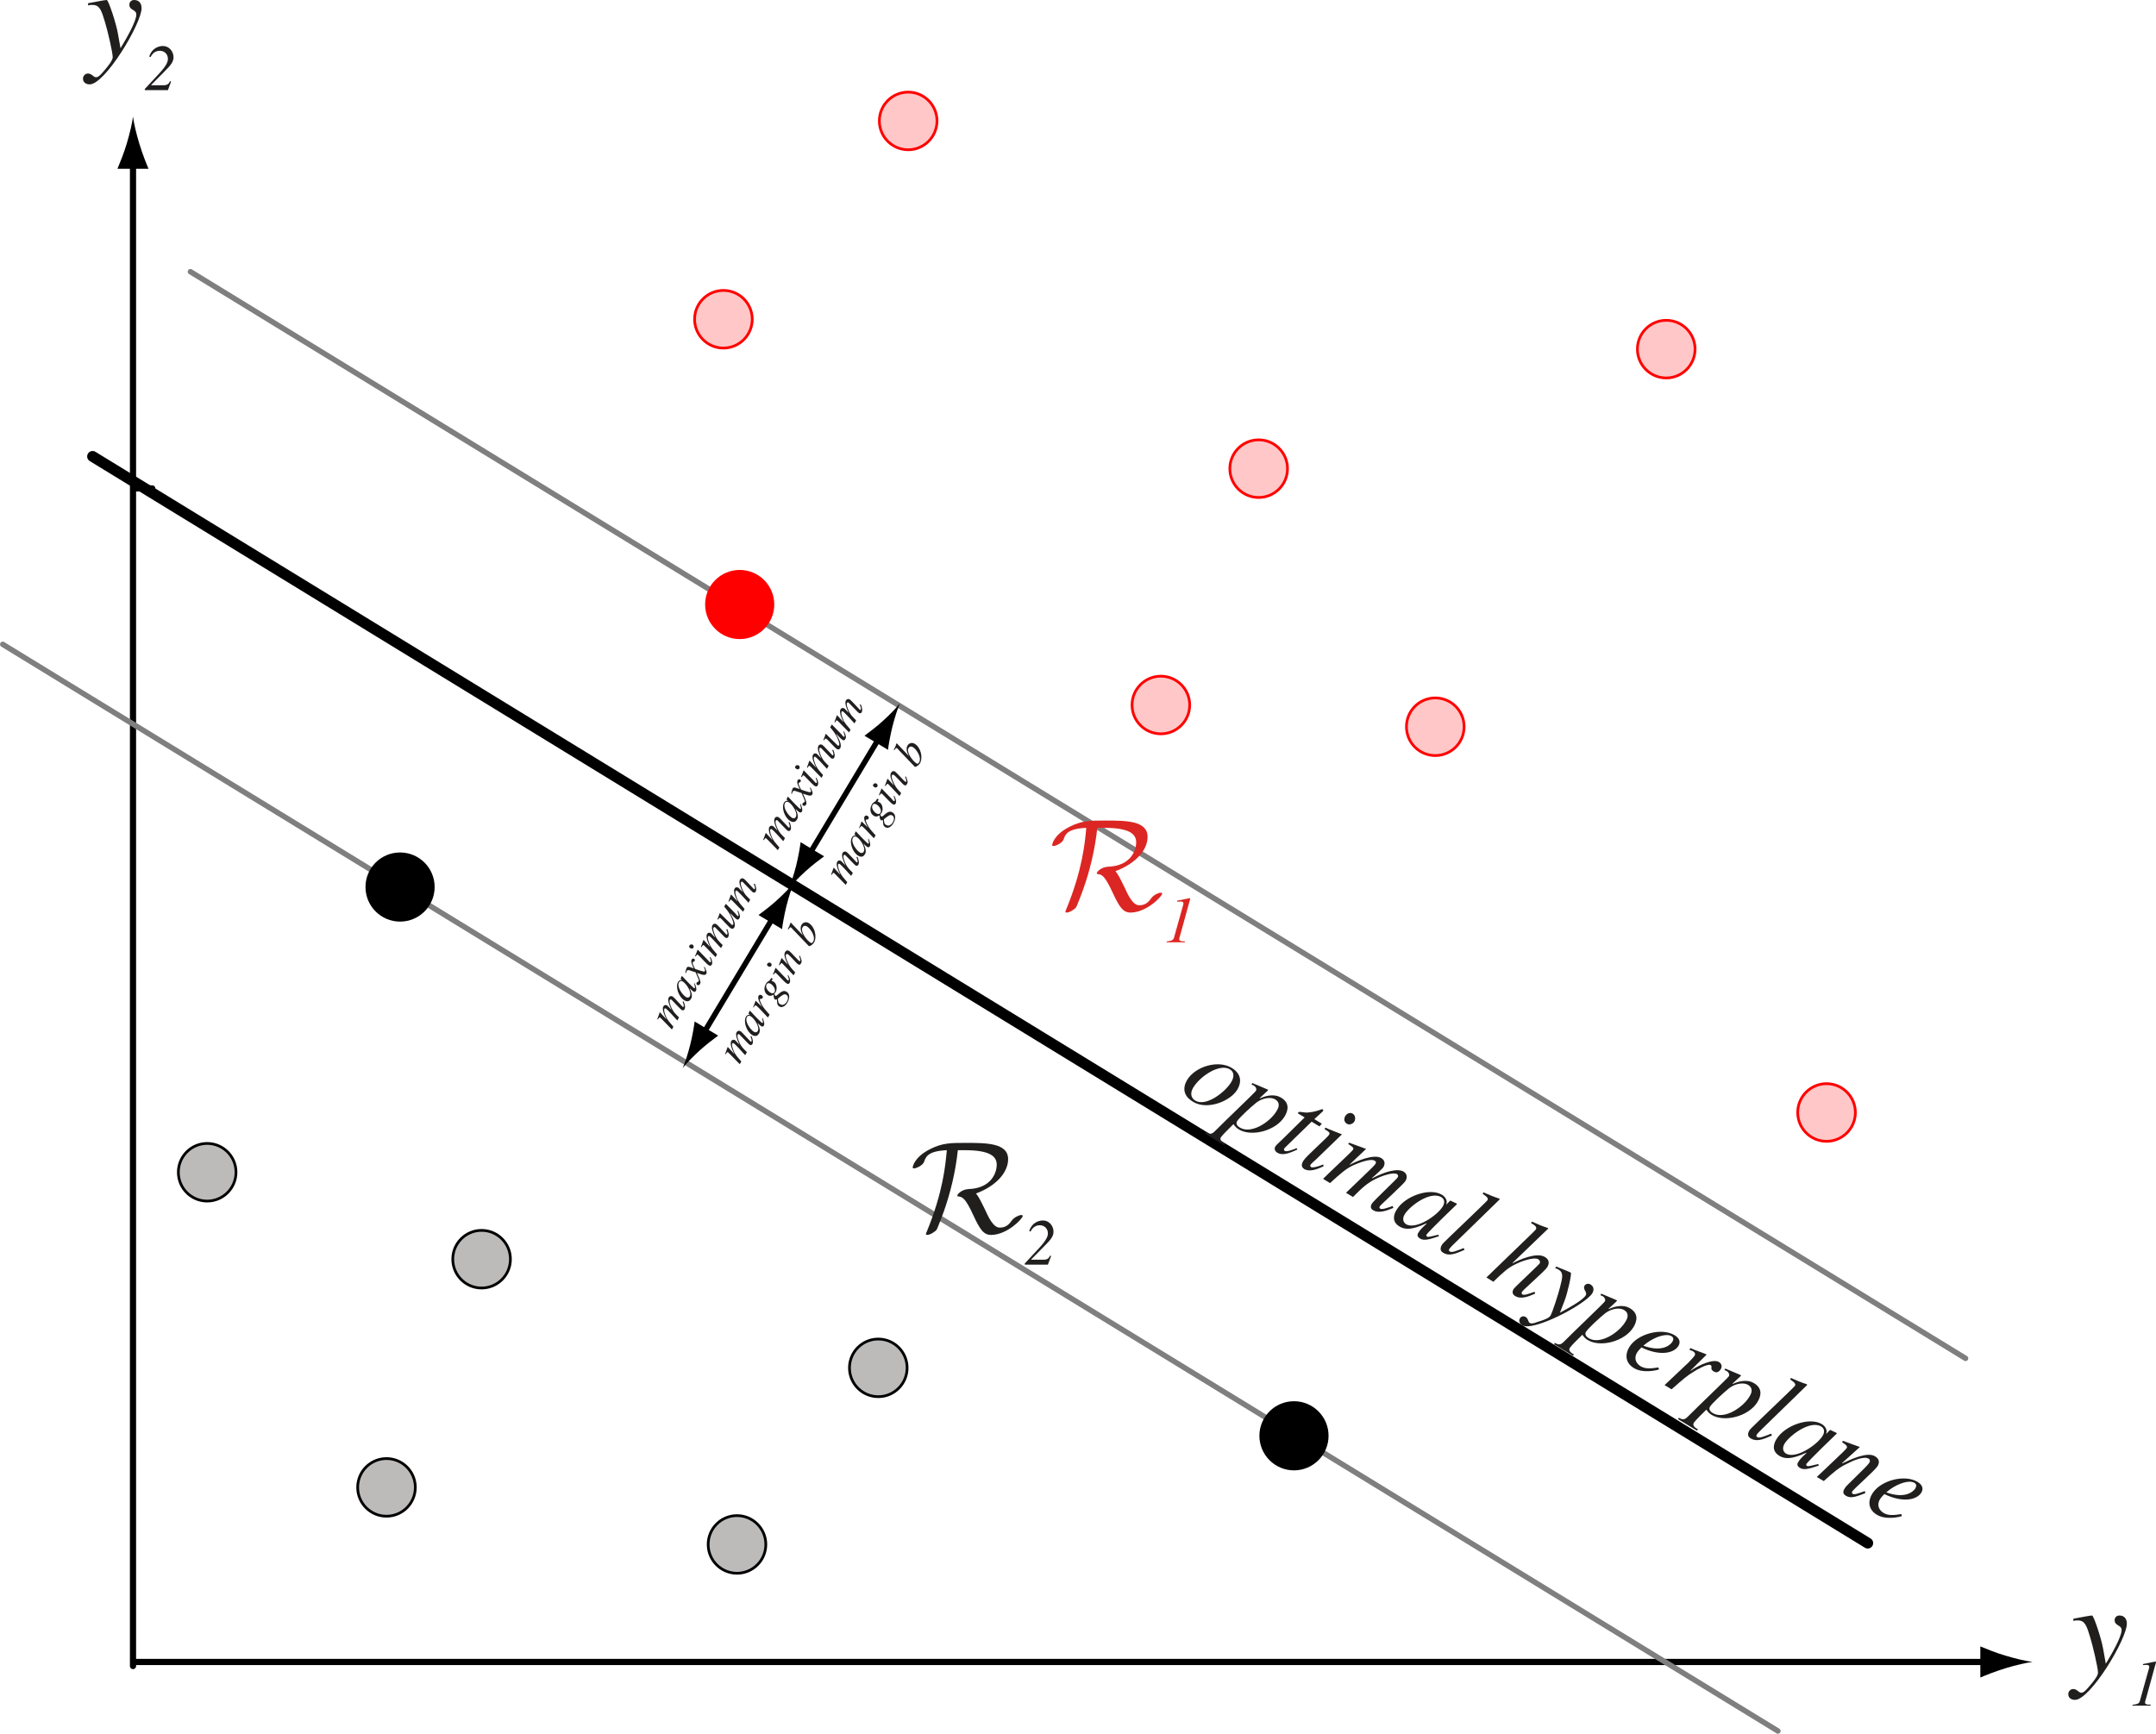 <?xml version="1.0" encoding="UTF-8" standalone="no"?>
<svg
   xmlns:dc="http://purl.org/dc/elements/1.1/"
   xmlns:cc="http://creativecommons.org/ns#"
   xmlns:rdf="http://www.w3.org/1999/02/22-rdf-syntax-ns#"
   xmlns:svg="http://www.w3.org/2000/svg"
   xmlns="http://www.w3.org/2000/svg"
   xmlns:sodipodi="http://sodipodi.sourceforge.net/DTD/sodipodi-0.dtd"
   xmlns:inkscape="http://www.inkscape.org/namespaces/inkscape"
   width="198.376pt"
   height="159.55pt"
   viewBox="0 0 198.376 159.55"
   version="1.2"
   id="svg177"
   sodipodi:docname="svm.svg"
   inkscape:version="0.92.4 (5da689c313, 2019-01-14)">
  <sodipodi:namedview
     pagecolor="#ffffff"
     bordercolor="#666666"
     borderopacity="1"
     objecttolerance="10"
     gridtolerance="10"
     guidetolerance="10"
     inkscape:pageopacity="0"
     inkscape:pageshadow="2"
     inkscape:window-width="661"
     inkscape:window-height="480"
     id="namedview179"
     showgrid="false"
     inkscape:zoom="1.1093701"
     inkscape:cx="132.25049"
     inkscape:cy="106.36667"
     inkscape:window-x="0"
     inkscape:window-y="0"
     inkscape:window-maximized="0"
     inkscape:current-layer="svg177" />
  <defs
     id="defs8">
    <clipPath
       id="clip1">
      <path
         d="M 0 59 L 164 59 L 164 159.551 L 0 159.551 Z M 0 59 "
         id="path2" />
    </clipPath>
    <clipPath
       id="clip2">
      <path
         d="M 196 152 L 198.375 152 L 198.375 157 L 196 157 Z M 196 152 "
         id="path5" />
    </clipPath>
  </defs>
  <g
     id="surface36">
    <path
       style="fill:none;stroke-width:1;stroke-linecap:round;stroke-linejoin:round;stroke:rgb(0%,0%,0%);stroke-opacity:1;stroke-miterlimit:4;"
       d="M 171.852 142.004 L 8.52 42.004 "
       id="path10" />
    <path
       style="fill:none;stroke-width:0.567;stroke-linecap:round;stroke-linejoin:round;stroke:rgb(0%,0%,0%);stroke-opacity:1;stroke-miterlimit:4;"
       d="M 12.488 152.945 L 183.172 152.945 "
       id="path12" />
    <path
       style=" stroke:none;fill-rule:nonzero;fill:rgb(0%,0%,0%);fill-opacity:1;"
       d="M 184.512 152.359 C 183.574 152.078 182.965 151.816 182.211 151.516 L 182.215 154.379 C 182.484 154.25 183.574 153.812 184.512 153.527 C 185.516 153.223 186.426 153.016 187.016 152.938 C 186.426 152.867 185.516 152.66 184.512 152.359 "
       id="path14" />
    <path
       style="fill:none;stroke-width:0.567;stroke-linecap:round;stroke-linejoin:round;stroke:rgb(0%,0%,0%);stroke-opacity:1;stroke-miterlimit:4;"
       d="M 12.238 44.945 L 14.008 44.945 M 12.238 153.32 L 12.238 14.574 "
       id="path16" />
    <path
       style=" stroke:none;fill-rule:nonzero;fill:rgb(0%,0%,0%);fill-opacity:1;"
       d="M 11.656 13.234 C 11.371 14.172 11.113 14.781 10.809 15.531 L 13.668 15.531 C 13.543 15.262 13.105 14.172 12.824 13.234 C 12.52 12.23 12.312 11.32 12.238 10.73 C 12.164 11.32 11.957 12.23 11.656 13.234 "
       id="path18" />
    <g
       clip-path="url(#clip1)"
       clip-rule="nonzero"
       id="g22">
      <path
         style="fill:none;stroke-width:0.5;stroke-linecap:round;stroke-linejoin:round;stroke:rgb(49.803%,49.803%,49.803%);stroke-opacity:1;stroke-miterlimit:4;"
         d="M 163.586 159.297 L 0.254 59.297 "
         id="path20" />
    </g>
    <path
       style=" stroke:none;fill-rule:nonzero;fill:rgb(12.941%,11.765%,11.765%);fill-opacity:1;"
       d="M 190.773 149.168 C 190.914 149.121 190.992 149.121 191.18 149.121 C 191.852 149.121 192.008 149.637 192.336 150.73 C 192.539 151.371 193.039 153.48 193.039 153.934 C 193.039 154.246 192.539 154.84 192.242 155.184 C 191.836 155.668 191.68 155.777 191.492 155.777 C 191.273 155.777 191.117 155.434 190.758 155.434 C 190.508 155.434 190.305 155.652 190.305 155.902 C 190.305 156.402 190.82 156.434 190.914 156.434 C 192.336 156.434 195.695 150.84 195.695 149.418 C 195.695 148.98 195.461 148.668 195.008 148.668 C 194.695 148.668 194.57 148.918 194.57 149.09 C 194.57 149.652 195.211 149.512 195.211 150.012 C 195.211 150.637 194.273 152.262 193.758 153.105 L 193.508 151.715 C 193.352 150.809 192.648 148.668 192.492 148.668 C 192.273 148.668 191.336 148.871 190.773 148.965 Z M 190.773 149.168 "
       id="path24" />
    <g
       clip-path="url(#clip2)"
       clip-rule="nonzero"
       id="g28">
      <path
         style=" stroke:none;fill-rule:nonzero;fill:rgb(12.941%,11.765%,11.765%);fill-opacity:1;"
         d="M 196.211 156.965 L 197.883 156.965 L 197.883 156.871 C 197.586 156.887 197.367 156.855 197.367 156.684 C 197.367 156.574 197.445 156.355 197.477 156.246 L 198.336 153.121 C 198.367 153.027 198.398 152.902 198.352 152.902 C 198.289 152.902 197.461 153.09 197.18 153.137 L 197.18 153.23 L 197.523 153.215 C 197.57 153.215 197.758 153.215 197.758 153.402 C 197.758 153.449 197.727 153.543 197.711 153.605 L 196.883 156.559 C 196.805 156.824 196.555 156.84 196.211 156.887 Z M 196.211 156.965 "
         id="path26" />
    </g>
    <path
       style=" stroke:none;fill-rule:nonzero;fill:rgb(12.941%,11.765%,11.765%);fill-opacity:1;"
       d="M 8.105 0.5 C 8.246 0.453 8.324 0.453 8.512 0.453 C 9.184 0.453 9.34 0.969 9.668 2.062 C 9.871 2.703 10.371 4.812 10.371 5.266 C 10.371 5.578 9.871 6.172 9.574 6.516 C 9.168 7 9.012 7.109 8.824 7.109 C 8.605 7.109 8.449 6.766 8.09 6.766 C 7.84 6.766 7.637 6.984 7.637 7.234 C 7.637 7.734 8.152 7.766 8.246 7.766 C 9.668 7.766 13.027 2.172 13.027 0.75 C 13.027 0.312 12.793 0 12.34 0 C 12.027 0 11.902 0.25 11.902 0.422 C 11.902 0.984 12.543 0.844 12.543 1.344 C 12.543 1.969 11.605 3.594 11.09 4.438 L 10.84 3.047 C 10.684 2.141 9.98 0 9.824 0 C 9.605 0 8.668 0.203 8.105 0.297 Z M 8.105 0.5 "
       id="path30" />
    <path
       style=" stroke:none;fill-rule:nonzero;fill:rgb(12.941%,11.765%,11.765%);fill-opacity:1;"
       d="M 15.652 7.469 C 15.543 7.672 15.449 7.844 15.059 7.844 L 13.918 7.844 L 13.918 7.812 L 15.059 6.656 C 15.809 5.922 15.965 5.641 15.965 5.25 C 15.965 4.797 15.621 4.234 14.98 4.234 C 14.84 4.234 14.043 4.266 13.73 5.203 L 13.855 5.25 C 13.934 5.094 14.168 4.672 14.699 4.672 C 15.168 4.672 15.449 5.031 15.449 5.406 C 15.449 5.609 15.418 5.953 14.574 6.844 L 13.324 8.188 L 13.324 8.297 L 15.449 8.297 L 15.746 7.5 Z M 15.652 7.469 "
       id="path32" />
    <path
       style=" stroke:none;fill-rule:nonzero;fill:rgb(12.941%,11.765%,11.765%);fill-opacity:1;"
       d="M 88.789 105.848 C 91.195 105.848 91.711 106.473 91.711 107.191 C 91.711 107.863 91.258 109.348 89.117 109.426 C 88.492 109.457 88.086 109.895 88.086 110.02 C 88.086 110.098 88.133 110.098 88.148 110.098 C 88.539 110.145 88.805 110.191 89.57 111.863 C 90.164 113.129 90.492 113.645 91.195 113.645 C 92.648 113.645 94.102 112.16 94.102 111.895 C 94.102 111.816 94.008 111.816 93.961 111.816 C 93.742 111.816 93.289 112.051 93.102 112.316 C 92.867 112.629 92.602 112.973 91.992 112.973 C 91.414 112.973 90.992 112.113 90.602 111.254 C 90.211 110.457 90.055 110.145 89.805 109.832 C 91.727 109.113 92.758 107.848 92.758 106.676 C 92.758 105.176 90.758 105.176 88.82 105.176 C 87.508 105.176 86.695 105.176 85.57 105.754 C 84.086 106.504 83.977 107.41 83.977 107.426 C 83.977 107.457 83.992 107.52 84.102 107.52 C 84.32 107.52 84.914 107.238 85.023 106.926 C 85.18 106.473 85.352 105.926 87.117 105.848 C 86.992 107.254 86.758 109.738 85.273 113.348 C 85.195 113.52 85.195 113.551 85.195 113.566 C 85.195 113.629 85.273 113.645 85.305 113.645 C 85.57 113.645 86.039 113.363 86.195 113.145 C 86.211 113.098 86.461 112.551 86.836 111.504 C 87.43 109.832 87.914 107.895 88.133 105.848 Z M 88.789 105.848 "
       id="path34" />
    <path
       style=" stroke:none;fill-rule:nonzero;fill:rgb(12.941%,11.765%,11.765%);fill-opacity:1;"
       d="M 96.621 115.551 C 96.512 115.754 96.418 115.926 96.027 115.926 L 94.887 115.926 L 94.887 115.895 L 96.027 114.738 C 96.777 114.004 96.934 113.723 96.934 113.332 C 96.934 112.879 96.59 112.316 95.949 112.316 C 95.809 112.316 95.012 112.348 94.699 113.285 L 94.824 113.332 C 94.902 113.176 95.137 112.754 95.668 112.754 C 96.137 112.754 96.418 113.113 96.418 113.488 C 96.418 113.691 96.387 114.035 95.543 114.926 L 94.293 116.27 L 94.293 116.379 L 96.418 116.379 L 96.715 115.582 Z M 96.621 115.551 "
       id="path36" />
    <path
       style=" stroke:none;fill-rule:nonzero;fill:rgb(0%,0%,0%);fill-opacity:1;"
       d="M 36.812 84.812 C 38.566 84.812 39.992 83.387 39.992 81.629 C 39.992 79.871 38.566 78.449 36.812 78.449 C 35.055 78.449 33.629 79.871 33.629 81.629 C 33.629 83.387 35.055 84.812 36.812 84.812 "
       id="path38" />
    <path
       style="fill-rule:nonzero;fill:rgb(74.117%,72.94%,72.94%);fill-opacity:1;stroke-width:0.25;stroke-linecap:butt;stroke-linejoin:miter;stroke:rgb(0%,0%,0%);stroke-opacity:1;stroke-miterlimit:4;"
       d="M 44.312 118.531 C 45.773 118.531 46.965 117.344 46.965 115.879 C 46.965 114.414 45.773 113.227 44.312 113.227 C 42.848 113.227 41.66 114.414 41.66 115.879 C 41.66 117.344 42.848 118.531 44.312 118.531 Z M 44.312 118.531 "
       id="path40" />
    <path
       style="fill-rule:nonzero;fill:rgb(100%,78.038%,78.038%);fill-opacity:1;stroke-width:0.25;stroke-linecap:butt;stroke-linejoin:miter;stroke:rgb(100%,0%,0%);stroke-opacity:1;stroke-miterlimit:4;"
       d="M 66.562 32.031 C 68.023 32.031 69.215 30.844 69.215 29.379 C 69.215 27.914 68.023 26.727 66.562 26.727 C 65.098 26.727 63.91 27.914 63.91 29.379 C 63.91 30.844 65.098 32.031 66.562 32.031 Z M 66.562 32.031 "
       id="path42" />
    <path
       style=" stroke:none;fill-rule:nonzero;fill:rgb(12.941%,11.765%,11.765%);fill-opacity:1;"
       d="M 113.324 98.27 C 112.09 97.52 109.996 98.129 109.23 99.379 C 108.809 100.098 108.855 100.848 109.777 101.395 C 111.074 102.191 113.199 101.348 113.84 100.285 C 114.184 99.723 114.34 98.879 113.324 98.27 Z M 113.168 98.41 C 113.59 98.66 113.559 99.145 113.277 99.598 C 112.73 100.504 110.965 101.879 109.98 101.285 C 109.559 101.035 109.496 100.566 109.793 100.082 C 110.402 99.066 112.199 97.832 113.168 98.41 Z M 113.168 98.41 "
       id="path44" />
    <path
       style=" stroke:none;fill-rule:nonzero;fill:rgb(12.941%,11.765%,11.765%);fill-opacity:1;"
       d="M 117.449 102.262 C 116.84 103.277 115.105 104.402 114.074 103.762 C 113.855 103.637 113.684 103.418 113.824 103.184 C 114.027 102.855 115.074 101.887 115.605 101.465 C 116.184 101.027 116.934 100.934 117.324 101.168 C 117.887 101.512 117.605 102.012 117.449 102.262 Z M 115.152 99.809 L 115.371 99.902 C 115.559 100.027 115.652 100.215 115.559 100.387 C 115.449 100.559 112.652 103.215 111.855 104.027 C 111.605 104.277 111.418 104.48 110.965 104.199 L 110.887 104.324 L 112.637 105.387 L 112.715 105.262 C 112.496 105.137 112.168 104.934 112.34 104.652 C 112.449 104.48 113.246 103.684 113.496 103.449 C 113.637 103.668 113.777 103.809 113.98 103.934 C 115.168 104.652 117.402 104.059 118.199 102.746 C 118.574 102.121 118.637 101.465 117.871 101.012 C 117.168 100.59 116.309 100.902 115.918 101.09 L 115.902 101.059 L 116.621 100.387 C 116.699 100.309 116.684 100.293 116.668 100.277 L 115.23 99.668 Z M 115.152 99.809 "
       id="path46" />
    <path
       style=" stroke:none;fill-rule:nonzero;fill:rgb(12.941%,11.765%,11.765%);fill-opacity:1;"
       d="M 121.621 103.41 L 120.934 102.988 L 121.715 102.27 C 121.746 102.207 121.793 102.129 121.715 102.113 C 121.652 102.035 121.559 102.098 121.527 102.113 C 121.09 102.285 120.449 102.41 120.09 102.379 C 119.887 102.363 119.605 102.301 119.512 102.332 C 119.449 102.363 119.434 102.41 119.418 102.457 L 120.043 102.832 L 118.012 104.832 C 117.902 104.957 117.418 105.363 117.355 105.488 C 117.184 105.754 117.371 105.988 117.527 106.082 C 117.98 106.348 118.559 106.176 119.371 105.785 L 119.309 105.66 C 118.934 105.816 118.387 106.02 118.215 105.91 C 118.121 105.863 118.121 105.77 118.168 105.691 C 118.184 105.66 118.199 105.645 118.215 105.629 L 120.684 103.223 L 121.402 103.66 Z M 121.621 103.41 "
       id="path48" />
    <path
       style=" stroke:none;fill-rule:nonzero;fill:rgb(12.941%,11.765%,11.765%);fill-opacity:1;"
       d="M 121.75 107.16 C 121.094 107.441 120.734 107.457 120.641 107.41 C 120.562 107.348 120.531 107.254 120.578 107.191 C 120.641 107.098 120.938 106.816 121.062 106.723 L 123.469 104.395 L 123.453 104.379 C 123.094 104.238 122.297 103.941 121.953 103.77 L 121.875 103.91 C 122.344 104.191 122.391 104.254 122.281 104.441 C 122.125 104.691 120.188 106.395 119.938 106.801 C 119.844 106.957 119.609 107.332 120 107.582 C 120.484 107.863 121.141 107.629 121.781 107.332 Z M 124.609 103.223 C 124.719 103.035 124.75 102.66 124.469 102.488 C 124.266 102.363 123.969 102.41 123.781 102.707 C 123.609 103.004 123.703 103.285 123.922 103.41 C 124.203 103.582 124.516 103.379 124.609 103.223 Z M 124.609 103.223 "
       id="path50" />
    <path
       style=" stroke:none;fill-rule:nonzero;fill:rgb(12.941%,11.765%,11.765%);fill-opacity:1;"
       d="M 128.145 110.984 C 127.566 111.188 127.16 111.328 127.004 111.234 C 126.895 111.156 126.895 111.125 126.988 110.969 C 127.066 110.859 129.145 108.969 129.316 108.688 C 129.52 108.344 129.457 108.016 129.16 107.828 C 128.598 107.484 127.441 107.812 126.254 108.438 L 126.238 108.406 C 126.566 108.141 127.191 107.547 127.27 107.438 C 127.488 107.078 127.41 106.766 127.098 106.578 C 126.379 106.141 124.691 106.922 124.191 107.188 L 124.176 107.172 L 125.691 105.734 L 125.676 105.719 C 125.16 105.547 124.66 105.344 124.129 105.156 L 124.051 105.281 C 124.473 105.547 124.598 105.625 124.488 105.812 C 124.363 106 122.207 108 121.738 108.484 L 122.379 108.875 C 123.316 108.016 123.832 107.562 124.488 107.25 C 124.926 107.047 126.113 106.578 126.473 106.812 C 126.566 106.859 126.676 106.922 126.535 107.141 C 126.441 107.312 124.566 109.062 123.848 109.766 L 124.488 110.156 C 125.316 109.328 125.785 108.875 126.598 108.484 C 127.129 108.219 128.191 107.844 128.535 108.047 C 128.645 108.109 128.676 108.219 128.598 108.359 C 128.488 108.531 126.379 110.516 126.238 110.75 C 126.176 110.859 125.988 111.172 126.348 111.375 C 126.832 111.672 127.551 111.438 128.129 111.188 L 128.207 111.172 Z M 128.145 110.984 "
       id="path52" />
    <path
       style=" stroke:none;fill-rule:nonzero;fill:rgb(12.941%,11.765%,11.765%);fill-opacity:1;"
       d="M 132.34 113.625 C 131.73 113.766 131.418 113.875 131.309 113.797 C 131.23 113.766 131.23 113.672 131.262 113.609 C 131.418 113.359 133.965 110.891 134.059 110.812 L 134.012 110.75 L 133.449 110.484 L 133.418 110.5 L 133.105 110.828 L 133.074 110.812 C 133.199 110.562 133.043 110.172 132.684 109.953 C 131.543 109.266 129.262 110.062 128.496 111.344 C 128.355 111.578 127.918 112.359 128.777 112.875 C 129.277 113.172 129.902 113.203 131.246 112.578 L 131.262 112.609 C 130.793 113.047 130.652 113.203 130.527 113.406 C 130.434 113.547 130.309 113.766 130.668 113.984 C 131.027 114.203 131.512 114.062 132.402 113.766 Z M 129.246 111.75 C 129.715 110.984 131.605 109.562 132.621 110.172 C 132.871 110.328 132.996 110.625 132.746 111.031 C 132.246 111.859 130.277 113.203 129.371 112.656 C 129.152 112.516 128.98 112.203 129.246 111.75 Z M 129.246 111.75 "
       id="path54" />
    <path
       style=" stroke:none;fill-rule:nonzero;fill:rgb(12.941%,11.765%,11.765%);fill-opacity:1;"
       d="M 134.684 114.852 C 133.934 115.148 133.59 115.289 133.387 115.164 C 133.262 115.086 133.34 114.961 133.371 114.914 C 133.434 114.82 133.637 114.617 133.699 114.555 L 137.98 110.383 L 137.965 110.305 C 137.465 110.148 136.965 109.945 136.496 109.727 L 136.418 109.867 C 136.637 110.008 136.996 110.227 136.871 110.445 C 136.746 110.633 132.809 114.336 132.699 114.508 C 132.559 114.742 132.418 115.07 132.793 115.289 C 133.324 115.617 133.902 115.398 134.746 115.023 Z M 134.684 114.852 "
       id="path56" />
    <path
       style=" stroke:none;fill-rule:nonzero;fill:rgb(12.941%,11.765%,11.765%);fill-opacity:1;"
       d="M 141.203 118.875 C 140.625 119.078 140.25 119.219 140.078 119.125 C 140 119.078 139.984 118.969 140.047 118.875 C 140.156 118.688 142.188 116.922 142.359 116.625 C 142.703 116.062 142.328 115.781 142.141 115.672 C 141.375 115.203 139.703 115.969 139.188 116.25 L 139.172 116.219 L 142.453 113.062 L 142.438 113.016 C 141.922 112.844 141.422 112.641 140.953 112.422 L 140.875 112.562 L 141.094 112.688 C 141.375 112.859 141.375 113.031 141.328 113.125 C 141.234 113.25 140.812 113.656 140.5 113.953 L 136.766 117.562 L 137.406 117.953 C 138.344 117.047 138.766 116.656 139.5 116.312 C 139.797 116.156 141.109 115.625 141.547 115.891 C 141.672 115.969 141.75 116.141 141.656 116.281 C 141.594 116.391 139.406 118.422 139.266 118.625 C 139.125 118.875 139.141 119.109 139.406 119.266 C 139.969 119.609 140.672 119.297 141.25 119.047 Z M 141.203 118.875 "
       id="path58" />
    <path
       style=" stroke:none;fill-rule:nonzero;fill:rgb(12.941%,11.765%,11.765%);fill-opacity:1;"
       d="M 143.094 116.711 C 143.203 116.742 143.281 116.758 143.406 116.836 C 143.891 117.133 143.766 117.57 143.531 118.492 C 143.391 119.055 142.844 120.773 142.656 121.086 C 142.516 121.32 141.906 121.523 141.531 121.633 C 141.047 121.82 140.891 121.82 140.75 121.742 C 140.594 121.648 140.625 121.336 140.375 121.195 C 140.203 121.086 139.953 121.133 139.859 121.305 C 139.641 121.664 139.984 121.914 140.062 121.961 C 141.078 122.57 145.891 120.039 146.516 119.008 C 146.688 118.695 146.656 118.383 146.328 118.195 C 146.109 118.07 145.891 118.18 145.812 118.289 C 145.578 118.695 146.109 118.883 145.891 119.227 C 145.609 119.68 144.25 120.414 143.531 120.805 L 143.953 119.711 C 144.234 119.008 144.641 117.164 144.531 117.117 C 144.375 117.023 143.625 116.742 143.188 116.555 Z M 143.094 116.711 "
       id="path60" />
    <path
       style=" stroke:none;fill-rule:nonzero;fill:rgb(12.941%,11.765%,11.765%);fill-opacity:1;"
       d="M 149.551 121.645 C 148.941 122.66 147.207 123.785 146.176 123.145 C 145.957 123.02 145.785 122.801 145.926 122.566 C 146.129 122.238 147.176 121.27 147.707 120.848 C 148.285 120.41 149.035 120.316 149.426 120.551 C 149.988 120.895 149.707 121.395 149.551 121.645 Z M 147.254 119.191 L 147.473 119.285 C 147.66 119.41 147.754 119.598 147.66 119.77 C 147.551 119.941 144.754 122.598 143.957 123.41 C 143.707 123.66 143.52 123.863 143.066 123.582 L 142.988 123.707 L 144.738 124.77 L 144.816 124.645 C 144.598 124.52 144.27 124.316 144.441 124.035 C 144.551 123.863 145.348 123.066 145.598 122.832 C 145.738 123.051 145.879 123.191 146.082 123.316 C 147.27 124.035 149.504 123.441 150.301 122.129 C 150.676 121.504 150.738 120.848 149.973 120.395 C 149.27 119.973 148.41 120.285 148.02 120.473 L 148.004 120.441 L 148.723 119.77 C 148.801 119.691 148.785 119.676 148.77 119.66 L 147.332 119.051 Z M 147.254 119.191 "
       id="path62" />
    <path
       style=" stroke:none;fill-rule:nonzero;fill:rgb(12.941%,11.765%,11.765%);fill-opacity:1;"
       d="M 151.562 123.559 C 152.359 122.996 153.328 122.684 153.797 122.965 C 154.016 123.09 153.984 123.309 153.875 123.48 C 153.844 123.543 153.188 124.559 151.203 123.84 Z M 152.594 125.84 C 151.969 125.934 151.422 126.012 150.953 125.73 C 150.594 125.512 150.281 125.059 150.625 124.48 C 150.734 124.293 150.891 124.152 151.031 123.996 L 151.297 124.121 C 152.797 124.762 154.016 124.543 154.438 123.855 C 154.656 123.48 154.516 123.137 154.078 122.871 C 152.875 122.152 150.641 122.746 149.906 123.98 C 149.578 124.512 149.438 125.355 150.344 125.902 C 151.203 126.418 152.469 126.09 152.641 126.027 Z M 152.594 125.84 "
       id="path64" />
    <path
       style=" stroke:none;fill-rule:nonzero;fill:rgb(12.941%,11.765%,11.765%);fill-opacity:1;"
       d="M 153.801 127.855 C 154.848 126.934 155.207 126.605 155.895 126.199 C 156.051 126.09 157.129 125.465 157.395 125.621 C 157.613 125.762 157.285 125.965 157.66 126.199 C 157.754 126.262 158.066 126.434 158.332 125.996 C 158.504 125.699 158.363 125.465 158.16 125.34 C 157.629 125.027 156.363 125.621 155.738 126.027 L 155.582 126.152 L 155.566 126.105 L 157.02 124.668 L 157.004 124.637 C 156.582 124.449 156.004 124.277 155.535 124.059 L 155.441 124.215 C 155.551 124.262 155.66 124.293 155.754 124.34 C 156.02 124.496 155.988 124.668 155.91 124.777 C 155.863 124.855 155.629 125.105 155.363 125.387 L 153.16 127.465 Z M 153.801 127.855 "
       id="path66" />
    <path
       style=" stroke:none;fill-rule:nonzero;fill:rgb(12.941%,11.765%,11.765%);fill-opacity:1;"
       d="M 160.961 128.535 C 160.352 129.551 158.617 130.676 157.586 130.035 C 157.367 129.91 157.195 129.691 157.336 129.457 C 157.539 129.129 158.586 128.16 159.117 127.738 C 159.695 127.301 160.445 127.207 160.836 127.441 C 161.398 127.785 161.117 128.285 160.961 128.535 Z M 158.664 126.082 L 158.883 126.176 C 159.07 126.301 159.164 126.488 159.07 126.66 C 158.961 126.832 156.164 129.488 155.367 130.301 C 155.117 130.551 154.93 130.754 154.477 130.473 L 154.398 130.598 L 156.148 131.66 L 156.227 131.535 C 156.008 131.41 155.68 131.207 155.852 130.926 C 155.961 130.754 156.758 129.957 157.008 129.723 C 157.148 129.941 157.289 130.082 157.492 130.207 C 158.68 130.926 160.914 130.332 161.711 129.02 C 162.086 128.395 162.148 127.738 161.383 127.285 C 160.68 126.863 159.82 127.176 159.43 127.363 L 159.414 127.332 L 160.133 126.66 C 160.211 126.582 160.195 126.566 160.18 126.551 L 158.742 125.941 Z M 158.664 126.082 "
       id="path68" />
    <path
       style=" stroke:none;fill-rule:nonzero;fill:rgb(12.941%,11.765%,11.765%);fill-opacity:1;"
       d="M 162.973 131.934 C 162.223 132.23 161.879 132.371 161.676 132.246 C 161.551 132.168 161.629 132.043 161.66 131.996 C 161.723 131.902 161.926 131.699 161.988 131.637 L 166.27 127.465 L 166.254 127.387 C 165.754 127.23 165.254 127.027 164.785 126.809 L 164.707 126.949 C 164.926 127.09 165.285 127.309 165.16 127.527 C 165.035 127.715 161.098 131.418 160.988 131.59 C 160.848 131.824 160.707 132.152 161.082 132.371 C 161.613 132.699 162.191 132.48 163.035 132.105 Z M 162.973 131.934 "
       id="path70" />
    <path
       style=" stroke:none;fill-rule:nonzero;fill:rgb(12.941%,11.765%,11.765%);fill-opacity:1;"
       d="M 167.293 134.73 C 166.684 134.871 166.371 134.98 166.262 134.902 C 166.184 134.871 166.184 134.777 166.215 134.715 C 166.371 134.465 168.918 131.996 169.012 131.918 L 168.965 131.855 L 168.402 131.59 L 168.371 131.605 L 168.059 131.934 L 168.027 131.918 C 168.152 131.668 167.996 131.277 167.637 131.059 C 166.496 130.371 164.215 131.168 163.449 132.449 C 163.309 132.684 162.871 133.465 163.73 133.98 C 164.23 134.277 164.855 134.309 166.199 133.684 L 166.215 133.715 C 165.746 134.152 165.605 134.309 165.48 134.512 C 165.387 134.652 165.262 134.871 165.621 135.09 C 165.98 135.309 166.465 135.168 167.355 134.871 Z M 164.199 132.855 C 164.668 132.09 166.559 130.668 167.574 131.277 C 167.824 131.434 167.949 131.73 167.699 132.137 C 167.199 132.965 165.23 134.309 164.324 133.762 C 164.105 133.621 163.934 133.309 164.199 132.855 Z M 164.199 132.855 "
       id="path72" />
    <path
       style=" stroke:none;fill-rule:nonzero;fill:rgb(12.941%,11.765%,11.765%);fill-opacity:1;"
       d="M 171.586 137.219 C 171.023 137.422 170.633 137.578 170.461 137.469 C 170.445 137.469 170.352 137.375 170.43 137.25 C 170.586 137 172.539 135.297 172.758 134.922 C 172.977 134.547 172.898 134.25 172.523 134.016 C 171.805 133.578 170.305 134.297 169.508 134.672 L 169.492 134.641 L 171.117 133.172 L 171.117 133.156 C 170.602 132.984 170.086 132.781 169.57 132.594 L 169.492 132.719 C 169.945 133 169.992 133.141 169.914 133.266 C 169.805 133.453 168.008 135.109 167.164 135.922 L 167.805 136.297 C 168.852 135.359 169.195 135.062 169.945 134.703 C 170.539 134.391 171.523 133.984 171.93 134.234 C 172.086 134.328 172.086 134.484 171.977 134.641 C 171.773 134.969 169.883 136.703 169.773 136.906 C 169.617 137.156 169.461 137.422 169.852 137.656 C 170.32 137.938 170.852 137.703 171.633 137.406 Z M 171.586 137.219 "
       id="path74" />
    <path
       style=" stroke:none;fill-rule:nonzero;fill:rgb(12.941%,11.765%,11.765%);fill-opacity:1;"
       d="M 173.914 137.055 C 174.711 136.492 175.68 136.18 176.148 136.461 C 176.367 136.586 176.336 136.805 176.227 136.977 C 176.195 137.039 175.539 138.055 173.555 137.336 Z M 174.945 139.336 C 174.32 139.43 173.773 139.508 173.305 139.227 C 172.945 139.008 172.633 138.555 172.977 137.977 C 173.086 137.789 173.242 137.648 173.383 137.492 L 173.648 137.617 C 175.148 138.258 176.367 138.039 176.789 137.352 C 177.008 136.977 176.867 136.633 176.43 136.367 C 175.227 135.648 172.992 136.242 172.258 137.477 C 171.93 138.008 171.789 138.852 172.695 139.398 C 173.555 139.914 174.82 139.586 174.992 139.523 Z M 174.945 139.336 "
       id="path76" />
    <path
       style="fill:none;stroke-width:0.5;stroke-linecap:round;stroke-linejoin:round;stroke:rgb(49.803%,49.803%,49.803%);stroke-opacity:1;stroke-miterlimit:4;"
       d="M 180.852 125.004 L 17.52 25.004 "
       id="path78" />
    <path
       style=" stroke:none;fill-rule:nonzero;fill:rgb(100%,0%,0%);fill-opacity:1;"
       d="M 68.062 58.812 C 69.816 58.812 71.242 57.387 71.242 55.629 C 71.242 53.871 69.816 52.449 68.062 52.449 C 66.305 52.449 64.879 53.871 64.879 55.629 C 64.879 57.387 66.305 58.812 68.062 58.812 "
       id="path80" />
    <path
       style="fill-rule:nonzero;fill:rgb(100%,78.038%,78.038%);fill-opacity:1;stroke-width:0.25;stroke-linecap:butt;stroke-linejoin:miter;stroke:rgb(100%,0%,0%);stroke-opacity:1;stroke-miterlimit:4;"
       d="M 132.062 69.531 C 133.523 69.531 134.715 68.344 134.715 66.879 C 134.715 65.414 133.523 64.227 132.062 64.227 C 130.598 64.227 129.41 65.414 129.41 66.879 C 129.41 68.344 130.598 69.531 132.062 69.531 Z M 132.062 69.531 "
       id="path82" />
    <path
       style="fill-rule:nonzero;fill:rgb(100%,78.038%,78.038%);fill-opacity:1;stroke-width:0.25;stroke-linecap:butt;stroke-linejoin:miter;stroke:rgb(100%,0%,0%);stroke-opacity:1;stroke-miterlimit:4;"
       d="M 115.812 45.781 C 117.273 45.781 118.465 44.594 118.465 43.129 C 118.465 41.664 117.273 40.477 115.812 40.477 C 114.348 40.477 113.16 41.664 113.16 43.129 C 113.16 44.594 114.348 45.781 115.812 45.781 Z M 115.812 45.781 "
       id="path84" />
    <path
       style="fill-rule:nonzero;fill:rgb(100%,78.038%,78.038%);fill-opacity:1;stroke-width:0.25;stroke-linecap:butt;stroke-linejoin:miter;stroke:rgb(100%,0%,0%);stroke-opacity:1;stroke-miterlimit:4;"
       d="M 106.812 67.531 C 108.273 67.531 109.465 66.344 109.465 64.879 C 109.465 63.414 108.273 62.227 106.812 62.227 C 105.348 62.227 104.16 63.414 104.16 64.879 C 104.16 66.344 105.348 67.531 106.812 67.531 Z M 106.812 67.531 "
       id="path86" />
    <path
       style="fill-rule:nonzero;fill:rgb(100%,78.038%,78.038%);fill-opacity:1;stroke-width:0.25;stroke-linecap:butt;stroke-linejoin:miter;stroke:rgb(100%,0%,0%);stroke-opacity:1;stroke-miterlimit:4;"
       d="M 168.062 105.031 C 169.523 105.031 170.715 103.844 170.715 102.379 C 170.715 100.914 169.523 99.727 168.062 99.727 C 166.598 99.727 165.41 100.914 165.41 102.379 C 165.41 103.844 166.598 105.031 168.062 105.031 Z M 168.062 105.031 "
       id="path88" />
    <path
       style="fill-rule:nonzero;fill:rgb(100%,78.038%,78.038%);fill-opacity:1;stroke-width:0.25;stroke-linecap:butt;stroke-linejoin:miter;stroke:rgb(100%,0%,0%);stroke-opacity:1;stroke-miterlimit:4;"
       d="M 83.562 13.781 C 85.023 13.781 86.215 12.594 86.215 11.129 C 86.215 9.664 85.023 8.477 83.562 8.477 C 82.098 8.477 80.91 9.664 80.91 11.129 C 80.91 12.594 82.098 13.781 83.562 13.781 Z M 83.562 13.781 "
       id="path90" />
    <path
       style="fill-rule:nonzero;fill:rgb(100%,78.038%,78.038%);fill-opacity:1;stroke-width:0.25;stroke-linecap:butt;stroke-linejoin:miter;stroke:rgb(100%,0%,0%);stroke-opacity:1;stroke-miterlimit:4;"
       d="M 153.312 34.781 C 154.773 34.781 155.965 33.594 155.965 32.129 C 155.965 30.664 154.773 29.477 153.312 29.477 C 151.848 29.477 150.66 30.664 150.66 32.129 C 150.66 33.594 151.848 34.781 153.312 34.781 Z M 153.312 34.781 "
       id="path92" />
    <path
       style=" stroke:none;fill-rule:nonzero;fill:rgb(0%,0%,0%);fill-opacity:1;"
       d="M 119.062 135.312 C 120.816 135.312 122.242 133.887 122.242 132.129 C 122.242 130.371 120.816 128.949 119.062 128.949 C 117.305 128.949 115.879 130.371 115.879 132.129 C 115.879 133.887 117.305 135.312 119.062 135.312 "
       id="path94" />
    <path
       style="fill-rule:nonzero;fill:rgb(74.117%,72.94%,72.94%);fill-opacity:1;stroke-width:0.25;stroke-linecap:butt;stroke-linejoin:miter;stroke:rgb(0%,0%,0%);stroke-opacity:1;stroke-miterlimit:4;"
       d="M 80.812 128.531 C 82.273 128.531 83.465 127.344 83.465 125.879 C 83.465 124.414 82.273 123.227 80.812 123.227 C 79.348 123.227 78.16 124.414 78.16 125.879 C 78.16 127.344 79.348 128.531 80.812 128.531 Z M 80.812 128.531 "
       id="path96" />
    <path
       style="fill-rule:nonzero;fill:rgb(74.117%,72.94%,72.94%);fill-opacity:1;stroke-width:0.25;stroke-linecap:butt;stroke-linejoin:miter;stroke:rgb(0%,0%,0%);stroke-opacity:1;stroke-miterlimit:4;"
       d="M 35.562 139.531 C 37.023 139.531 38.215 138.344 38.215 136.879 C 38.215 135.414 37.023 134.227 35.562 134.227 C 34.098 134.227 32.91 135.414 32.91 136.879 C 32.91 138.344 34.098 139.531 35.562 139.531 Z M 35.562 139.531 "
       id="path98" />
    <path
       style="fill-rule:nonzero;fill:rgb(74.117%,72.94%,72.94%);fill-opacity:1;stroke-width:0.25;stroke-linecap:butt;stroke-linejoin:miter;stroke:rgb(0%,0%,0%);stroke-opacity:1;stroke-miterlimit:4;"
       d="M 67.812 144.781 C 69.273 144.781 70.465 143.594 70.465 142.129 C 70.465 140.664 69.273 139.477 67.812 139.477 C 66.348 139.477 65.16 140.664 65.16 142.129 C 65.16 143.594 66.348 144.781 67.812 144.781 Z M 67.812 144.781 "
       id="path100" />
    <path
       style="fill-rule:nonzero;fill:rgb(74.117%,72.94%,72.94%);fill-opacity:1;stroke-width:0.25;stroke-linecap:butt;stroke-linejoin:miter;stroke:rgb(0%,0%,0%);stroke-opacity:1;stroke-miterlimit:4;"
       d="M 19.062 110.531 C 20.523 110.531 21.715 109.344 21.715 107.879 C 21.715 106.414 20.523 105.227 19.062 105.227 C 17.598 105.227 16.41 106.414 16.41 107.879 C 16.41 109.344 17.598 110.531 19.062 110.531 Z M 19.062 110.531 "
       id="path102" />
    <path
       style=" stroke:none;fill-rule:nonzero;fill:rgb(12.941%,11.765%,11.765%);fill-opacity:1;"
       d="M 72.555 75.676 C 72.648 75.91 72.695 76.066 72.648 76.129 C 72.633 76.176 72.617 76.191 72.555 76.145 C 72.523 76.129 71.773 75.285 71.648 75.207 C 71.508 75.129 71.367 75.16 71.289 75.285 C 71.148 75.504 71.305 75.957 71.539 76.441 C 71.43 76.316 71.18 76.066 71.148 76.035 C 70.992 75.957 70.867 75.973 70.789 76.113 C 70.617 76.395 70.945 77.066 71.055 77.254 L 71.039 77.27 L 70.477 76.66 L 70.445 76.676 C 70.383 76.879 70.305 77.066 70.227 77.285 L 70.289 77.316 C 70.383 77.145 70.414 77.098 70.492 77.145 C 70.57 77.191 71.367 78.051 71.57 78.238 L 71.711 77.988 C 71.383 77.613 71.195 77.395 71.07 77.145 C 70.992 76.973 70.789 76.504 70.883 76.332 C 70.898 76.316 70.93 76.254 71.023 76.316 C 71.102 76.348 71.805 77.113 72.07 77.41 L 72.227 77.129 C 71.898 76.801 71.711 76.629 71.555 76.285 C 71.461 76.082 71.289 75.66 71.383 75.52 C 71.414 75.473 71.461 75.457 71.523 75.488 C 71.586 75.535 72.367 76.379 72.461 76.441 C 72.508 76.457 72.633 76.535 72.727 76.395 C 72.836 76.207 72.758 75.926 72.664 75.691 L 72.633 75.66 Z M 72.555 75.676 "
       id="path104" />
    <path
       style=" stroke:none;fill-rule:nonzero;fill:rgb(12.941%,11.765%,11.765%);fill-opacity:1;"
       d="M 73.625 74 C 73.656 74.234 73.719 74.375 73.688 74.422 C 73.672 74.453 73.641 74.453 73.609 74.438 C 73.5 74.375 72.531 73.359 72.5 73.312 L 72.469 73.344 L 72.375 73.562 L 72.375 73.578 L 72.5 73.703 C 72.391 73.656 72.234 73.719 72.141 73.859 C 71.875 74.312 72.188 75.234 72.703 75.547 C 72.797 75.609 73.125 75.781 73.328 75.422 C 73.453 75.234 73.453 74.969 73.203 74.438 C 73.391 74.625 73.453 74.688 73.531 74.734 C 73.594 74.766 73.688 74.828 73.781 74.688 C 73.875 74.531 73.797 74.328 73.672 73.984 Z M 72.859 75.25 C 72.547 75.062 71.984 74.297 72.234 73.891 C 72.281 73.797 72.422 73.734 72.578 73.828 C 72.906 74.031 73.438 74.828 73.219 75.188 C 73.172 75.281 73.047 75.359 72.859 75.25 Z M 72.859 75.25 "
       id="path106" />
    <path
       style=" stroke:none;fill-rule:nonzero;fill:rgb(12.941%,11.765%,11.765%);fill-opacity:1;"
       d="M 74.52 72.508 C 74.566 72.648 74.66 72.789 74.613 72.852 C 74.566 72.945 74.473 72.898 74.395 72.883 C 74.301 72.867 73.77 72.695 73.707 72.664 C 73.707 72.664 73.426 72.164 73.488 72.07 C 73.535 71.992 73.629 71.992 73.676 71.914 C 73.723 71.836 73.66 71.773 73.598 71.727 C 73.52 71.68 73.426 71.742 73.395 71.805 C 73.285 71.977 73.41 72.258 73.582 72.617 L 73.363 72.539 C 73.02 72.414 72.988 72.477 72.941 72.555 C 72.879 72.664 72.816 72.93 72.801 73.039 L 72.863 73.055 C 72.895 72.93 72.926 72.883 72.941 72.852 C 73.004 72.758 73.035 72.773 73.176 72.789 C 73.191 72.805 73.707 72.961 73.754 72.977 C 74.004 73.555 74.082 73.727 74.051 73.773 C 74.004 73.852 73.895 73.867 73.848 73.93 C 73.801 74.008 73.848 74.102 73.895 74.133 C 73.973 74.18 74.082 74.18 74.16 74.055 C 74.223 73.945 74.207 73.867 74.176 73.773 C 74.129 73.586 74.02 73.352 73.879 73.039 L 74.363 73.195 C 74.566 73.227 74.66 73.227 74.723 73.133 C 74.77 73.055 74.832 72.961 74.582 72.477 Z M 74.52 72.508 "
       id="path108" />
    <path
       style=" stroke:none;fill-rule:nonzero;fill:rgb(12.941%,11.765%,11.765%);fill-opacity:1;"
       d="M 75.047 71.582 C 75.172 71.863 75.172 71.988 75.156 72.02 C 75.141 72.051 75.109 72.066 75.078 72.051 C 75.031 72.035 74.922 71.91 74.875 71.848 L 73.953 70.895 L 73.938 70.895 C 73.891 71.051 73.75 71.379 73.703 71.488 L 73.766 71.52 C 73.875 71.332 73.906 71.332 73.969 71.363 C 74.062 71.426 74.766 72.207 74.922 72.301 C 74.984 72.348 75.141 72.441 75.234 72.285 C 75.344 72.098 75.25 71.816 75.125 71.582 Z M 73.484 70.441 C 73.406 70.395 73.266 70.395 73.188 70.504 C 73.141 70.582 73.141 70.691 73.266 70.754 C 73.391 70.832 73.5 70.801 73.547 70.723 C 73.625 70.613 73.547 70.473 73.484 70.441 Z M 73.484 70.441 "
       id="path110" />
    <path
       style=" stroke:none;fill-rule:nonzero;fill:rgb(12.941%,11.765%,11.765%);fill-opacity:1;"
       d="M 76.574 69.02 C 76.668 69.254 76.715 69.41 76.668 69.473 C 76.652 69.52 76.637 69.535 76.574 69.488 C 76.543 69.473 75.793 68.629 75.668 68.551 C 75.527 68.473 75.387 68.504 75.309 68.629 C 75.168 68.848 75.324 69.301 75.559 69.785 C 75.449 69.66 75.199 69.41 75.168 69.379 C 75.012 69.301 74.887 69.316 74.809 69.457 C 74.637 69.738 74.965 70.41 75.074 70.598 L 75.059 70.613 L 74.496 70.004 L 74.465 70.02 C 74.402 70.223 74.324 70.41 74.246 70.629 L 74.309 70.66 C 74.402 70.488 74.434 70.441 74.512 70.488 C 74.59 70.535 75.387 71.395 75.59 71.582 L 75.73 71.332 C 75.402 70.957 75.215 70.738 75.09 70.488 C 75.012 70.316 74.809 69.848 74.902 69.676 C 74.918 69.66 74.949 69.598 75.043 69.66 C 75.121 69.691 75.824 70.457 76.09 70.754 L 76.246 70.473 C 75.918 70.145 75.73 69.973 75.574 69.629 C 75.48 69.426 75.309 69.004 75.402 68.863 C 75.434 68.816 75.48 68.801 75.543 68.832 C 75.605 68.879 76.387 69.723 76.48 69.785 C 76.527 69.801 76.652 69.879 76.746 69.738 C 76.855 69.551 76.777 69.27 76.684 69.035 L 76.652 69.004 Z M 76.574 69.02 "
       id="path112" />
    <path
       style=" stroke:none;fill-rule:nonzero;fill:rgb(12.941%,11.765%,11.765%);fill-opacity:1;"
       d="M 77.602 67.332 C 77.68 67.551 77.742 67.723 77.695 67.785 C 77.68 67.832 77.648 67.801 77.633 67.801 C 77.586 67.77 77.445 67.629 77.398 67.551 L 76.539 66.676 L 76.383 66.926 C 76.68 67.285 76.836 67.488 76.992 67.801 C 77.102 68.035 77.289 68.441 77.211 68.582 C 77.164 68.645 77.086 68.629 77.055 68.582 L 75.992 67.535 L 75.961 67.551 C 75.914 67.738 75.836 67.91 75.758 68.098 L 75.82 68.129 C 75.898 68.004 75.945 67.926 76.039 67.988 C 76.133 68.035 76.82 68.832 76.992 68.926 C 77.133 69.004 77.227 68.973 77.305 68.863 C 77.492 68.551 77.211 68.035 76.945 67.566 L 76.961 67.551 C 77.195 67.801 77.43 68.051 77.508 68.082 C 77.555 68.113 77.68 68.191 77.773 68.02 C 77.883 67.848 77.852 67.723 77.664 67.316 Z M 77.602 67.332 "
       id="path114" />
    <path
       style=" stroke:none;fill-rule:nonzero;fill:rgb(12.941%,11.765%,11.765%);fill-opacity:1;"
       d="M 79.105 64.84 C 79.199 65.074 79.246 65.23 79.199 65.293 C 79.184 65.34 79.168 65.355 79.105 65.309 C 79.074 65.293 78.324 64.449 78.199 64.371 C 78.059 64.293 77.918 64.324 77.84 64.449 C 77.699 64.668 77.855 65.121 78.09 65.605 C 77.98 65.48 77.73 65.23 77.699 65.199 C 77.543 65.121 77.418 65.137 77.34 65.277 C 77.168 65.559 77.496 66.23 77.605 66.418 L 77.59 66.434 L 77.027 65.824 L 76.996 65.84 C 76.934 66.043 76.855 66.23 76.777 66.449 L 76.84 66.48 C 76.934 66.309 76.965 66.262 77.043 66.309 C 77.121 66.355 77.918 67.215 78.121 67.402 L 78.262 67.152 C 77.934 66.777 77.746 66.559 77.621 66.309 C 77.543 66.137 77.34 65.668 77.434 65.496 C 77.449 65.48 77.48 65.418 77.574 65.48 C 77.652 65.512 78.355 66.277 78.621 66.574 L 78.777 66.293 C 78.449 65.965 78.262 65.793 78.105 65.449 C 78.012 65.246 77.84 64.824 77.934 64.684 C 77.965 64.637 78.012 64.621 78.074 64.652 C 78.137 64.699 78.918 65.543 79.012 65.605 C 79.059 65.621 79.184 65.699 79.277 65.559 C 79.387 65.371 79.309 65.09 79.215 64.855 L 79.184 64.824 Z M 79.105 64.84 "
       id="path116" />
    <path
       style=" stroke:none;fill-rule:nonzero;fill:rgb(12.941%,11.765%,11.765%);fill-opacity:1;"
       d="M 78.801 78.871 C 78.895 79.105 78.941 79.262 78.895 79.324 C 78.879 79.371 78.863 79.387 78.801 79.34 C 78.77 79.324 78.02 78.48 77.895 78.402 C 77.754 78.324 77.613 78.355 77.535 78.48 C 77.395 78.699 77.551 79.152 77.785 79.637 C 77.676 79.512 77.426 79.262 77.395 79.23 C 77.238 79.152 77.113 79.168 77.035 79.309 C 76.863 79.59 77.191 80.262 77.301 80.449 L 77.285 80.465 L 76.723 79.855 L 76.691 79.871 C 76.629 80.074 76.551 80.262 76.473 80.48 L 76.535 80.512 C 76.629 80.34 76.66 80.293 76.738 80.34 C 76.816 80.387 77.613 81.246 77.816 81.434 L 77.957 81.184 C 77.629 80.809 77.441 80.59 77.316 80.34 C 77.238 80.168 77.035 79.699 77.129 79.527 C 77.145 79.512 77.176 79.449 77.27 79.512 C 77.348 79.543 78.051 80.309 78.316 80.605 L 78.473 80.324 C 78.145 79.996 77.957 79.824 77.801 79.48 C 77.707 79.277 77.535 78.855 77.629 78.715 C 77.66 78.668 77.707 78.652 77.77 78.684 C 77.832 78.73 78.613 79.574 78.707 79.637 C 78.754 79.652 78.879 79.73 78.973 79.59 C 79.082 79.402 79.004 79.121 78.91 78.887 L 78.879 78.855 Z M 78.801 78.871 "
       id="path118" />
    <path
       style=" stroke:none;fill-rule:nonzero;fill:rgb(12.941%,11.765%,11.765%);fill-opacity:1;"
       d="M 79.875 77.195 C 79.906 77.43 79.969 77.57 79.938 77.617 C 79.922 77.648 79.891 77.648 79.859 77.633 C 79.75 77.57 78.781 76.555 78.75 76.508 L 78.719 76.539 L 78.625 76.758 L 78.625 76.773 L 78.75 76.898 C 78.641 76.852 78.484 76.914 78.391 77.055 C 78.125 77.508 78.438 78.43 78.953 78.742 C 79.047 78.805 79.375 78.977 79.578 78.617 C 79.703 78.43 79.703 78.164 79.453 77.633 C 79.641 77.82 79.703 77.883 79.781 77.93 C 79.844 77.961 79.938 78.023 80.031 77.883 C 80.125 77.727 80.047 77.523 79.922 77.18 Z M 79.109 78.445 C 78.797 78.258 78.234 77.492 78.484 77.086 C 78.531 76.992 78.672 76.93 78.828 77.023 C 79.156 77.227 79.688 78.023 79.469 78.383 C 79.422 78.477 79.297 78.555 79.109 78.445 Z M 79.109 78.445 "
       id="path120" />
    <path
       style=" stroke:none;fill-rule:nonzero;fill:rgb(12.941%,11.765%,11.765%);fill-opacity:1;"
       d="M 80.562 76.875 C 80.188 76.469 80.062 76.312 79.891 76.047 C 79.859 75.984 79.609 75.547 79.672 75.453 C 79.719 75.359 79.812 75.5 79.906 75.344 C 79.938 75.312 80 75.188 79.812 75.078 C 79.703 75.016 79.594 75.062 79.547 75.141 C 79.422 75.359 79.672 75.844 79.828 76.109 L 79.875 76.172 L 79.297 75.609 L 79.266 75.609 C 79.203 75.781 79.141 76 79.047 76.188 L 79.109 76.219 C 79.125 76.172 79.125 76.141 79.156 76.109 C 79.219 76 79.281 76.016 79.344 76.047 C 79.359 76.062 79.469 76.156 79.578 76.266 L 80.406 77.141 Z M 80.562 76.875 "
       id="path122" />
    <path
       style=" stroke:none;fill-rule:nonzero;fill:rgb(12.941%,11.765%,11.765%);fill-opacity:1;"
       d="M 80.711 73.496 L 80.57 73.715 C 80.555 73.746 80.508 73.762 80.461 73.793 C 80.383 73.84 80.289 73.902 80.211 74.059 C 80.039 74.34 80.008 74.84 80.398 75.074 C 80.617 75.215 80.805 75.105 80.93 75.027 C 80.93 75.184 80.945 75.418 81.055 75.48 C 81.117 75.512 81.195 75.48 81.242 75.465 C 81.242 75.855 81.273 76.012 81.461 76.121 C 81.648 76.246 81.945 76.168 82.18 75.793 C 82.461 75.324 82.414 74.934 82.117 74.762 C 81.648 74.48 81.258 75.246 81.086 75.137 C 81.039 75.105 80.992 74.965 81.008 74.934 C 81.039 74.871 81.086 74.855 81.117 74.809 C 81.289 74.496 81.211 74.012 80.945 73.855 C 80.883 73.824 80.82 73.777 80.742 73.762 L 80.852 73.574 Z M 82.102 75.043 C 82.273 75.152 82.32 75.387 82.133 75.699 C 82.102 75.746 81.852 76.121 81.539 75.918 C 81.461 75.871 81.367 75.824 81.352 75.621 C 81.336 75.605 81.32 75.418 81.336 75.387 C 81.352 75.371 81.68 75.105 81.742 75.09 C 81.805 75.043 81.93 74.949 82.102 75.043 Z M 80.648 74.027 C 80.93 74.199 81.148 74.574 81.008 74.809 C 80.914 74.949 80.773 74.934 80.617 74.84 C 80.398 74.699 80.133 74.355 80.289 74.09 C 80.367 73.949 80.508 73.949 80.648 74.027 Z M 80.648 74.027 "
       id="path124" />
    <path
       style=" stroke:none;fill-rule:nonzero;fill:rgb(12.941%,11.765%,11.765%);fill-opacity:1;"
       d="M 82.215 73.254 C 82.34 73.535 82.34 73.66 82.324 73.691 C 82.309 73.723 82.277 73.738 82.246 73.723 C 82.199 73.707 82.09 73.582 82.043 73.52 L 81.121 72.566 L 81.105 72.566 C 81.059 72.723 80.918 73.051 80.871 73.16 L 80.934 73.191 C 81.043 73.004 81.074 73.004 81.137 73.035 C 81.23 73.098 81.934 73.879 82.09 73.973 C 82.152 74.02 82.309 74.113 82.402 73.957 C 82.512 73.77 82.418 73.488 82.293 73.254 Z M 80.652 72.113 C 80.574 72.066 80.434 72.066 80.355 72.176 C 80.309 72.254 80.309 72.363 80.434 72.426 C 80.559 72.504 80.668 72.473 80.715 72.395 C 80.793 72.285 80.715 72.145 80.652 72.113 Z M 80.652 72.113 "
       id="path126" />
    <path
       style=" stroke:none;fill-rule:nonzero;fill:rgb(12.941%,11.765%,11.765%);fill-opacity:1;"
       d="M 83.277 71.473 C 83.371 71.723 83.418 71.863 83.371 71.926 C 83.371 71.941 83.34 71.973 83.293 71.941 C 83.184 71.879 82.496 71.098 82.355 71.004 C 82.199 70.926 82.074 70.957 81.98 71.129 C 81.809 71.41 82.105 71.988 82.262 72.316 L 82.262 72.301 L 81.668 71.66 L 81.652 71.676 C 81.59 71.879 81.496 72.082 81.418 72.301 L 81.48 72.332 C 81.59 72.145 81.652 72.113 81.715 72.145 C 81.777 72.191 82.434 72.91 82.762 73.254 L 82.918 72.988 C 82.527 72.582 82.418 72.426 82.277 72.145 C 82.152 71.895 81.98 71.504 82.074 71.332 C 82.121 71.27 82.199 71.285 82.246 71.316 C 82.402 71.41 83.074 72.176 83.152 72.223 C 83.262 72.285 83.355 72.332 83.449 72.16 C 83.574 71.973 83.48 71.77 83.355 71.457 Z M 83.277 71.473 "
       id="path128" />
    <path
       style=" stroke:none;fill-rule:nonzero;fill:rgb(12.941%,11.765%,11.765%);fill-opacity:1;"
       d="M 84.016 68.766 C 84.312 68.953 84.844 69.703 84.562 70.172 C 84.453 70.328 84.359 70.281 84.344 70.266 C 83.984 70.047 83.359 69.219 83.594 68.844 C 83.719 68.625 83.922 68.703 84.016 68.766 Z M 82.297 69.031 C 82.438 68.828 82.453 68.812 82.547 68.859 C 82.578 68.875 82.656 68.984 82.734 69.062 L 84.172 70.562 L 84.188 70.562 C 84.266 70.609 84.531 70.422 84.641 70.25 C 84.953 69.719 84.719 68.781 84.172 68.453 C 83.922 68.297 83.641 68.375 83.5 68.609 C 83.312 68.922 83.5 69.328 83.609 69.547 L 83.609 69.562 C 83.281 69.203 82.75 68.656 82.516 68.406 L 82.484 68.422 C 82.422 68.625 82.344 68.812 82.234 69 Z M 82.297 69.031 "
       id="path130" />
    <path
       style="fill:none;stroke-width:0.5;stroke-linecap:butt;stroke-linejoin:miter;stroke:rgb(0%,0%,0%);stroke-opacity:1;stroke-miterlimit:4;"
       d="M 74.312 78.879 L 81.062 67.629 "
       id="path132" />
    <path
       style=" stroke:none;fill-rule:nonzero;fill:rgb(0%,0%,0%);fill-opacity:1;"
       d="M 81.227 66.352 C 80.586 66.93 80.113 67.273 79.543 67.707 L 81.707 69.004 C 81.73 68.742 81.898 67.719 82.109 66.883 C 82.336 65.984 82.594 65.203 82.805 64.723 C 82.48 65.137 81.91 65.73 81.227 66.352 "
       id="path134" />
    <path
       style=" stroke:none;fill-rule:nonzero;fill:rgb(0%,0%,0%);fill-opacity:1;"
       d="M 74.145 80.156 C 74.785 79.578 75.258 79.234 75.828 78.805 L 73.664 77.504 C 73.641 77.766 73.473 78.789 73.262 79.629 C 73.035 80.523 72.781 81.305 72.566 81.785 C 72.891 81.371 73.461 80.777 74.145 80.156 "
       id="path136" />
    <path
       style=" stroke:none;fill-rule:nonzero;fill:rgb(12.941%,11.765%,11.765%);fill-opacity:1;"
       d="M 62.805 92.176 C 62.898 92.41 62.945 92.566 62.898 92.629 C 62.883 92.676 62.867 92.691 62.805 92.645 C 62.773 92.629 62.023 91.785 61.898 91.707 C 61.758 91.629 61.617 91.66 61.539 91.785 C 61.398 92.004 61.555 92.457 61.789 92.941 C 61.68 92.816 61.43 92.566 61.398 92.535 C 61.242 92.457 61.117 92.473 61.039 92.613 C 60.867 92.895 61.195 93.566 61.305 93.754 L 61.289 93.77 L 60.727 93.16 L 60.695 93.176 C 60.633 93.379 60.555 93.566 60.477 93.785 L 60.539 93.816 C 60.633 93.645 60.664 93.598 60.742 93.645 C 60.82 93.691 61.617 94.551 61.82 94.738 L 61.961 94.488 C 61.633 94.113 61.445 93.895 61.32 93.645 C 61.242 93.473 61.039 93.004 61.133 92.832 C 61.148 92.816 61.18 92.754 61.273 92.816 C 61.352 92.848 62.055 93.613 62.32 93.91 L 62.477 93.629 C 62.148 93.301 61.961 93.129 61.805 92.785 C 61.711 92.582 61.539 92.16 61.633 92.02 C 61.664 91.973 61.711 91.957 61.773 91.988 C 61.836 92.035 62.617 92.879 62.711 92.941 C 62.758 92.957 62.883 93.035 62.977 92.895 C 63.086 92.707 63.008 92.426 62.914 92.191 L 62.883 92.16 Z M 62.805 92.176 "
       id="path138" />
    <path
       style=" stroke:none;fill-rule:nonzero;fill:rgb(12.941%,11.765%,11.765%);fill-opacity:1;"
       d="M 63.875 90.5 C 63.906 90.734 63.969 90.875 63.938 90.922 C 63.922 90.953 63.891 90.953 63.859 90.938 C 63.75 90.875 62.781 89.859 62.75 89.812 L 62.719 89.844 L 62.625 90.062 L 62.625 90.078 L 62.75 90.203 C 62.641 90.156 62.484 90.219 62.391 90.359 C 62.125 90.812 62.438 91.734 62.953 92.047 C 63.047 92.109 63.375 92.281 63.578 91.922 C 63.703 91.734 63.703 91.469 63.453 90.938 C 63.641 91.125 63.703 91.188 63.781 91.234 C 63.844 91.266 63.938 91.328 64.031 91.188 C 64.125 91.031 64.047 90.828 63.922 90.484 Z M 63.109 91.75 C 62.797 91.562 62.234 90.797 62.484 90.391 C 62.531 90.297 62.672 90.234 62.828 90.328 C 63.156 90.531 63.688 91.328 63.469 91.688 C 63.422 91.781 63.297 91.859 63.109 91.75 Z M 63.109 91.75 "
       id="path140" />
    <path
       style=" stroke:none;fill-rule:nonzero;fill:rgb(12.941%,11.765%,11.765%);fill-opacity:1;"
       d="M 64.77 89.008 C 64.816 89.148 64.91 89.289 64.863 89.352 C 64.816 89.445 64.723 89.398 64.645 89.383 C 64.551 89.367 64.02 89.195 63.957 89.164 C 63.957 89.164 63.676 88.664 63.738 88.57 C 63.785 88.492 63.879 88.492 63.926 88.414 C 63.973 88.336 63.91 88.273 63.848 88.227 C 63.77 88.18 63.676 88.242 63.645 88.305 C 63.535 88.477 63.66 88.758 63.832 89.117 L 63.613 89.039 C 63.27 88.914 63.238 88.977 63.191 89.055 C 63.129 89.164 63.066 89.43 63.051 89.539 L 63.113 89.555 C 63.145 89.43 63.176 89.383 63.191 89.352 C 63.254 89.258 63.285 89.273 63.426 89.289 C 63.441 89.305 63.957 89.461 64.004 89.477 C 64.254 90.055 64.332 90.227 64.301 90.273 C 64.254 90.352 64.145 90.367 64.098 90.43 C 64.051 90.508 64.098 90.602 64.145 90.633 C 64.223 90.68 64.332 90.68 64.41 90.555 C 64.473 90.445 64.457 90.367 64.426 90.273 C 64.379 90.086 64.27 89.852 64.129 89.539 L 64.613 89.695 C 64.816 89.727 64.91 89.727 64.973 89.633 C 65.02 89.555 65.082 89.461 64.832 88.977 Z M 64.77 89.008 "
       id="path142" />
    <path
       style=" stroke:none;fill-rule:nonzero;fill:rgb(12.941%,11.765%,11.765%);fill-opacity:1;"
       d="M 65.297 88.082 C 65.422 88.363 65.422 88.488 65.406 88.52 C 65.391 88.551 65.359 88.566 65.328 88.551 C 65.281 88.535 65.172 88.41 65.125 88.348 L 64.203 87.395 L 64.188 87.395 C 64.141 87.551 64 87.879 63.953 87.988 L 64.016 88.02 C 64.125 87.832 64.156 87.832 64.219 87.863 C 64.312 87.926 65.016 88.707 65.172 88.801 C 65.234 88.848 65.391 88.941 65.484 88.785 C 65.594 88.598 65.5 88.316 65.375 88.082 Z M 63.734 86.941 C 63.656 86.895 63.516 86.895 63.438 87.004 C 63.391 87.082 63.391 87.191 63.516 87.254 C 63.641 87.332 63.75 87.301 63.797 87.223 C 63.875 87.113 63.797 86.973 63.734 86.941 Z M 63.734 86.941 "
       id="path144" />
    <path
       style=" stroke:none;fill-rule:nonzero;fill:rgb(12.941%,11.765%,11.765%);fill-opacity:1;"
       d="M 66.824 85.52 C 66.918 85.754 66.965 85.91 66.918 85.973 C 66.902 86.02 66.887 86.035 66.824 85.988 C 66.793 85.973 66.043 85.129 65.918 85.051 C 65.777 84.973 65.637 85.004 65.559 85.129 C 65.418 85.348 65.574 85.801 65.809 86.285 C 65.699 86.16 65.449 85.91 65.418 85.879 C 65.262 85.801 65.137 85.816 65.059 85.957 C 64.887 86.238 65.215 86.91 65.324 87.098 L 65.309 87.113 L 64.746 86.504 L 64.715 86.52 C 64.652 86.723 64.574 86.91 64.496 87.129 L 64.559 87.16 C 64.652 86.988 64.684 86.941 64.762 86.988 C 64.84 87.035 65.637 87.895 65.84 88.082 L 65.98 87.832 C 65.652 87.457 65.465 87.238 65.34 86.988 C 65.262 86.816 65.059 86.348 65.152 86.176 C 65.168 86.16 65.199 86.098 65.293 86.16 C 65.371 86.191 66.074 86.957 66.34 87.254 L 66.496 86.973 C 66.168 86.645 65.98 86.473 65.824 86.129 C 65.73 85.926 65.559 85.504 65.652 85.363 C 65.684 85.316 65.73 85.301 65.793 85.332 C 65.855 85.379 66.637 86.223 66.73 86.285 C 66.777 86.301 66.902 86.379 66.996 86.238 C 67.105 86.051 67.027 85.77 66.934 85.535 L 66.902 85.504 Z M 66.824 85.52 "
       id="path146" />
    <path
       style=" stroke:none;fill-rule:nonzero;fill:rgb(12.941%,11.765%,11.765%);fill-opacity:1;"
       d="M 67.852 83.832 C 67.93 84.051 67.992 84.223 67.945 84.285 C 67.93 84.332 67.898 84.301 67.883 84.301 C 67.836 84.27 67.695 84.129 67.648 84.051 L 66.789 83.176 L 66.633 83.426 C 66.93 83.785 67.086 83.988 67.242 84.301 C 67.352 84.535 67.539 84.941 67.461 85.082 C 67.414 85.145 67.336 85.129 67.305 85.082 L 66.242 84.035 L 66.211 84.051 C 66.164 84.238 66.086 84.41 66.008 84.598 L 66.07 84.629 C 66.148 84.504 66.195 84.426 66.289 84.488 C 66.383 84.535 67.07 85.332 67.242 85.426 C 67.383 85.504 67.477 85.473 67.555 85.363 C 67.742 85.051 67.461 84.535 67.195 84.066 L 67.211 84.051 C 67.445 84.301 67.68 84.551 67.758 84.582 C 67.805 84.613 67.93 84.691 68.023 84.52 C 68.133 84.348 68.102 84.223 67.914 83.816 Z M 67.852 83.832 "
       id="path148" />
    <path
       style=" stroke:none;fill-rule:nonzero;fill:rgb(12.941%,11.765%,11.765%);fill-opacity:1;"
       d="M 69.355 81.34 C 69.449 81.574 69.496 81.73 69.449 81.793 C 69.434 81.84 69.418 81.855 69.355 81.809 C 69.324 81.793 68.574 80.949 68.449 80.871 C 68.309 80.793 68.168 80.824 68.09 80.949 C 67.949 81.168 68.105 81.621 68.34 82.105 C 68.23 81.98 67.98 81.73 67.949 81.699 C 67.793 81.621 67.668 81.637 67.59 81.777 C 67.418 82.059 67.746 82.73 67.855 82.918 L 67.84 82.934 L 67.277 82.324 L 67.246 82.34 C 67.184 82.543 67.105 82.73 67.027 82.949 L 67.09 82.98 C 67.184 82.809 67.215 82.762 67.293 82.809 C 67.371 82.855 68.168 83.715 68.371 83.902 L 68.512 83.652 C 68.184 83.277 67.996 83.059 67.871 82.809 C 67.793 82.637 67.59 82.168 67.684 81.996 C 67.699 81.98 67.73 81.918 67.824 81.98 C 67.902 82.012 68.605 82.777 68.871 83.074 L 69.027 82.793 C 68.699 82.465 68.512 82.293 68.355 81.949 C 68.262 81.746 68.09 81.324 68.184 81.184 C 68.215 81.137 68.262 81.121 68.324 81.152 C 68.387 81.199 69.168 82.043 69.262 82.105 C 69.309 82.121 69.434 82.199 69.527 82.059 C 69.637 81.871 69.559 81.59 69.465 81.355 L 69.434 81.324 Z M 69.355 81.34 "
       id="path150" />
    <path
       style=" stroke:none;fill-rule:nonzero;fill:rgb(12.941%,11.765%,11.765%);fill-opacity:1;"
       d="M 69.051 95.371 C 69.145 95.605 69.191 95.762 69.145 95.824 C 69.129 95.871 69.113 95.887 69.051 95.84 C 69.02 95.824 68.27 94.98 68.145 94.902 C 68.004 94.824 67.863 94.855 67.785 94.98 C 67.645 95.199 67.801 95.652 68.035 96.137 C 67.926 96.012 67.676 95.762 67.645 95.73 C 67.488 95.652 67.363 95.668 67.285 95.809 C 67.113 96.09 67.441 96.762 67.551 96.949 L 67.535 96.965 L 66.973 96.355 L 66.941 96.371 C 66.879 96.574 66.801 96.762 66.723 96.98 L 66.785 97.012 C 66.879 96.84 66.91 96.793 66.988 96.84 C 67.066 96.887 67.863 97.746 68.066 97.934 L 68.207 97.684 C 67.879 97.309 67.691 97.09 67.566 96.84 C 67.488 96.668 67.285 96.199 67.379 96.027 C 67.395 96.012 67.426 95.949 67.52 96.012 C 67.598 96.043 68.301 96.809 68.566 97.105 L 68.723 96.824 C 68.395 96.496 68.207 96.324 68.051 95.98 C 67.957 95.777 67.785 95.355 67.879 95.215 C 67.91 95.168 67.957 95.152 68.02 95.184 C 68.082 95.23 68.863 96.074 68.957 96.137 C 69.004 96.152 69.129 96.23 69.223 96.09 C 69.332 95.902 69.254 95.621 69.16 95.387 L 69.129 95.355 Z M 69.051 95.371 "
       id="path152" />
    <path
       style=" stroke:none;fill-rule:nonzero;fill:rgb(12.941%,11.765%,11.765%);fill-opacity:1;"
       d="M 70.125 93.695 C 70.156 93.93 70.219 94.07 70.188 94.117 C 70.172 94.148 70.141 94.148 70.109 94.133 C 70 94.07 69.031 93.055 69 93.008 L 68.969 93.039 L 68.875 93.258 L 68.875 93.273 L 69 93.398 C 68.891 93.352 68.734 93.414 68.641 93.555 C 68.375 94.008 68.688 94.93 69.203 95.242 C 69.297 95.305 69.625 95.477 69.828 95.117 C 69.953 94.93 69.953 94.664 69.703 94.133 C 69.891 94.32 69.953 94.383 70.031 94.43 C 70.094 94.461 70.188 94.523 70.281 94.383 C 70.375 94.227 70.297 94.023 70.172 93.68 Z M 69.359 94.945 C 69.047 94.758 68.484 93.992 68.734 93.586 C 68.781 93.492 68.922 93.43 69.078 93.523 C 69.406 93.727 69.938 94.523 69.719 94.883 C 69.672 94.977 69.547 95.055 69.359 94.945 Z M 69.359 94.945 "
       id="path154" />
    <path
       style=" stroke:none;fill-rule:nonzero;fill:rgb(12.941%,11.765%,11.765%);fill-opacity:1;"
       d="M 70.812 93.375 C 70.438 92.969 70.312 92.812 70.141 92.547 C 70.109 92.484 69.859 92.047 69.922 91.953 C 69.969 91.859 70.062 92 70.156 91.844 C 70.188 91.812 70.25 91.688 70.062 91.578 C 69.953 91.516 69.844 91.562 69.797 91.641 C 69.672 91.859 69.922 92.344 70.078 92.609 L 70.125 92.672 L 69.547 92.109 L 69.516 92.109 C 69.453 92.281 69.391 92.5 69.297 92.688 L 69.359 92.719 C 69.375 92.672 69.375 92.641 69.406 92.609 C 69.469 92.5 69.531 92.516 69.594 92.547 C 69.609 92.562 69.719 92.656 69.828 92.766 L 70.656 93.641 Z M 70.812 93.375 "
       id="path156" />
    <path
       style=" stroke:none;fill-rule:nonzero;fill:rgb(12.941%,11.765%,11.765%);fill-opacity:1;"
       d="M 70.961 89.996 L 70.82 90.215 C 70.805 90.246 70.758 90.262 70.711 90.293 C 70.633 90.34 70.539 90.402 70.461 90.559 C 70.289 90.84 70.258 91.34 70.648 91.574 C 70.867 91.715 71.055 91.605 71.18 91.527 C 71.18 91.684 71.195 91.918 71.305 91.98 C 71.367 92.012 71.445 91.98 71.492 91.965 C 71.492 92.355 71.523 92.512 71.711 92.621 C 71.898 92.746 72.195 92.668 72.43 92.293 C 72.711 91.824 72.664 91.434 72.367 91.262 C 71.898 90.98 71.508 91.746 71.336 91.637 C 71.289 91.605 71.242 91.465 71.258 91.434 C 71.289 91.371 71.336 91.355 71.367 91.309 C 71.539 90.996 71.461 90.512 71.195 90.355 C 71.133 90.324 71.07 90.277 70.992 90.262 L 71.102 90.074 Z M 72.352 91.543 C 72.523 91.652 72.57 91.887 72.383 92.199 C 72.352 92.246 72.102 92.621 71.789 92.418 C 71.711 92.371 71.617 92.324 71.602 92.121 C 71.586 92.105 71.57 91.918 71.586 91.887 C 71.602 91.871 71.93 91.605 71.992 91.59 C 72.055 91.543 72.18 91.449 72.352 91.543 Z M 70.898 90.527 C 71.18 90.699 71.398 91.074 71.258 91.309 C 71.164 91.449 71.023 91.434 70.867 91.34 C 70.648 91.199 70.383 90.855 70.539 90.59 C 70.617 90.449 70.758 90.449 70.898 90.527 Z M 70.898 90.527 "
       id="path158" />
    <path
       style=" stroke:none;fill-rule:nonzero;fill:rgb(12.941%,11.765%,11.765%);fill-opacity:1;"
       d="M 72.465 89.754 C 72.59 90.035 72.59 90.16 72.574 90.191 C 72.559 90.223 72.527 90.238 72.496 90.223 C 72.449 90.207 72.34 90.082 72.293 90.02 L 71.371 89.066 L 71.355 89.066 C 71.309 89.223 71.168 89.551 71.121 89.66 L 71.184 89.691 C 71.293 89.504 71.324 89.504 71.387 89.535 C 71.48 89.598 72.184 90.379 72.34 90.473 C 72.402 90.52 72.559 90.613 72.652 90.457 C 72.762 90.27 72.668 89.988 72.543 89.754 Z M 70.902 88.613 C 70.824 88.566 70.684 88.566 70.605 88.676 C 70.559 88.754 70.559 88.863 70.684 88.926 C 70.809 89.004 70.918 88.973 70.965 88.895 C 71.043 88.785 70.965 88.645 70.902 88.613 Z M 70.902 88.613 "
       id="path160" />
    <path
       style=" stroke:none;fill-rule:nonzero;fill:rgb(12.941%,11.765%,11.765%);fill-opacity:1;"
       d="M 73.527 87.973 C 73.621 88.223 73.668 88.363 73.621 88.426 C 73.621 88.441 73.59 88.473 73.543 88.441 C 73.434 88.379 72.746 87.598 72.605 87.504 C 72.449 87.426 72.324 87.457 72.23 87.629 C 72.059 87.91 72.355 88.488 72.512 88.816 L 72.512 88.801 L 71.918 88.16 L 71.902 88.176 C 71.84 88.379 71.746 88.582 71.668 88.801 L 71.73 88.832 C 71.84 88.645 71.902 88.613 71.965 88.645 C 72.027 88.691 72.684 89.41 73.012 89.754 L 73.168 89.488 C 72.777 89.082 72.668 88.926 72.527 88.645 C 72.402 88.395 72.23 88.004 72.324 87.832 C 72.371 87.77 72.449 87.785 72.496 87.816 C 72.652 87.91 73.324 88.676 73.402 88.723 C 73.512 88.785 73.605 88.832 73.699 88.66 C 73.824 88.473 73.73 88.27 73.605 87.957 Z M 73.527 87.973 "
       id="path162" />
    <path
       style=" stroke:none;fill-rule:nonzero;fill:rgb(12.941%,11.765%,11.765%);fill-opacity:1;"
       d="M 74.266 85.266 C 74.562 85.453 75.094 86.203 74.812 86.672 C 74.703 86.828 74.609 86.781 74.594 86.766 C 74.234 86.547 73.609 85.719 73.844 85.344 C 73.969 85.125 74.172 85.203 74.266 85.266 Z M 72.547 85.531 C 72.688 85.328 72.703 85.312 72.797 85.359 C 72.828 85.375 72.906 85.484 72.984 85.562 L 74.422 87.062 L 74.438 87.062 C 74.516 87.109 74.781 86.922 74.891 86.75 C 75.203 86.219 74.969 85.281 74.422 84.953 C 74.172 84.797 73.891 84.875 73.75 85.109 C 73.562 85.422 73.75 85.828 73.859 86.047 L 73.859 86.062 C 73.531 85.703 73 85.156 72.766 84.906 L 72.734 84.922 C 72.672 85.125 72.594 85.312 72.484 85.5 Z M 72.547 85.531 "
       id="path164" />
    <path
       style="fill:none;stroke-width:0.5;stroke-linecap:butt;stroke-linejoin:miter;stroke:rgb(0%,0%,0%);stroke-opacity:1;stroke-miterlimit:4;"
       d="M 64.562 95.379 L 71.312 84.129 "
       id="path166" />
    <path
       style=" stroke:none;fill-rule:nonzero;fill:rgb(0%,0%,0%);fill-opacity:1;"
       d="M 71.477 82.852 C 70.836 83.43 70.363 83.773 69.793 84.207 L 71.957 85.504 C 71.98 85.242 72.148 84.219 72.359 83.383 C 72.586 82.484 72.844 81.703 73.055 81.223 C 72.73 81.637 72.16 82.23 71.477 82.852 "
       id="path168" />
    <path
       style=" stroke:none;fill-rule:nonzero;fill:rgb(0%,0%,0%);fill-opacity:1;"
       d="M 64.395 96.656 C 65.035 96.078 65.508 95.734 66.078 95.305 L 63.914 94.004 C 63.891 94.266 63.723 95.289 63.512 96.129 C 63.285 97.023 63.031 97.805 62.816 98.285 C 63.141 97.871 63.711 97.277 64.395 96.656 "
       id="path170" />
    <path
       style=" stroke:none;fill-rule:nonzero;fill:rgb(86.273%,14.902%,13.725%);fill-opacity:1;"
       d="M 101.621 76.184 C 104.027 76.184 104.543 76.809 104.543 77.527 C 104.543 78.199 104.09 79.684 101.949 79.762 C 101.324 79.793 100.918 80.23 100.918 80.355 C 100.918 80.434 100.965 80.434 100.98 80.434 C 101.371 80.48 101.637 80.527 102.402 82.199 C 102.996 83.465 103.324 83.98 104.027 83.98 C 105.48 83.98 106.934 82.496 106.934 82.23 C 106.934 82.152 106.84 82.152 106.793 82.152 C 106.574 82.152 106.121 82.387 105.934 82.652 C 105.699 82.965 105.434 83.309 104.824 83.309 C 104.246 83.309 103.824 82.449 103.434 81.59 C 103.043 80.793 102.887 80.48 102.637 80.168 C 104.559 79.449 105.59 78.184 105.59 77.012 C 105.59 75.512 103.59 75.512 101.652 75.512 C 100.34 75.512 99.527 75.512 98.402 76.09 C 96.918 76.84 96.809 77.746 96.809 77.762 C 96.809 77.793 96.824 77.855 96.934 77.855 C 97.152 77.855 97.746 77.574 97.855 77.262 C 98.012 76.809 98.184 76.262 99.949 76.184 C 99.824 77.59 99.59 80.074 98.105 83.684 C 98.027 83.855 98.027 83.887 98.027 83.902 C 98.027 83.965 98.105 83.98 98.137 83.98 C 98.402 83.98 98.871 83.699 99.027 83.48 C 99.043 83.434 99.293 82.887 99.668 81.84 C 100.262 80.168 100.746 78.23 100.965 76.184 Z M 101.621 76.184 "
       id="path172" />
    <path
       style=" stroke:none;fill-rule:nonzero;fill:rgb(86.273%,14.902%,13.725%);fill-opacity:1;"
       d="M 107.344 86.715 L 109.016 86.715 L 109.016 86.621 C 108.719 86.637 108.5 86.605 108.5 86.434 C 108.5 86.324 108.578 86.105 108.609 85.996 L 109.469 82.871 C 109.5 82.777 109.531 82.652 109.484 82.652 C 109.422 82.652 108.594 82.84 108.312 82.887 L 108.312 82.98 L 108.656 82.965 C 108.703 82.965 108.891 82.965 108.891 83.152 C 108.891 83.199 108.859 83.293 108.844 83.355 L 108.016 86.309 C 107.938 86.574 107.688 86.59 107.344 86.637 Z M 107.344 86.715 "
       id="path174" />
  </g>
</svg>
